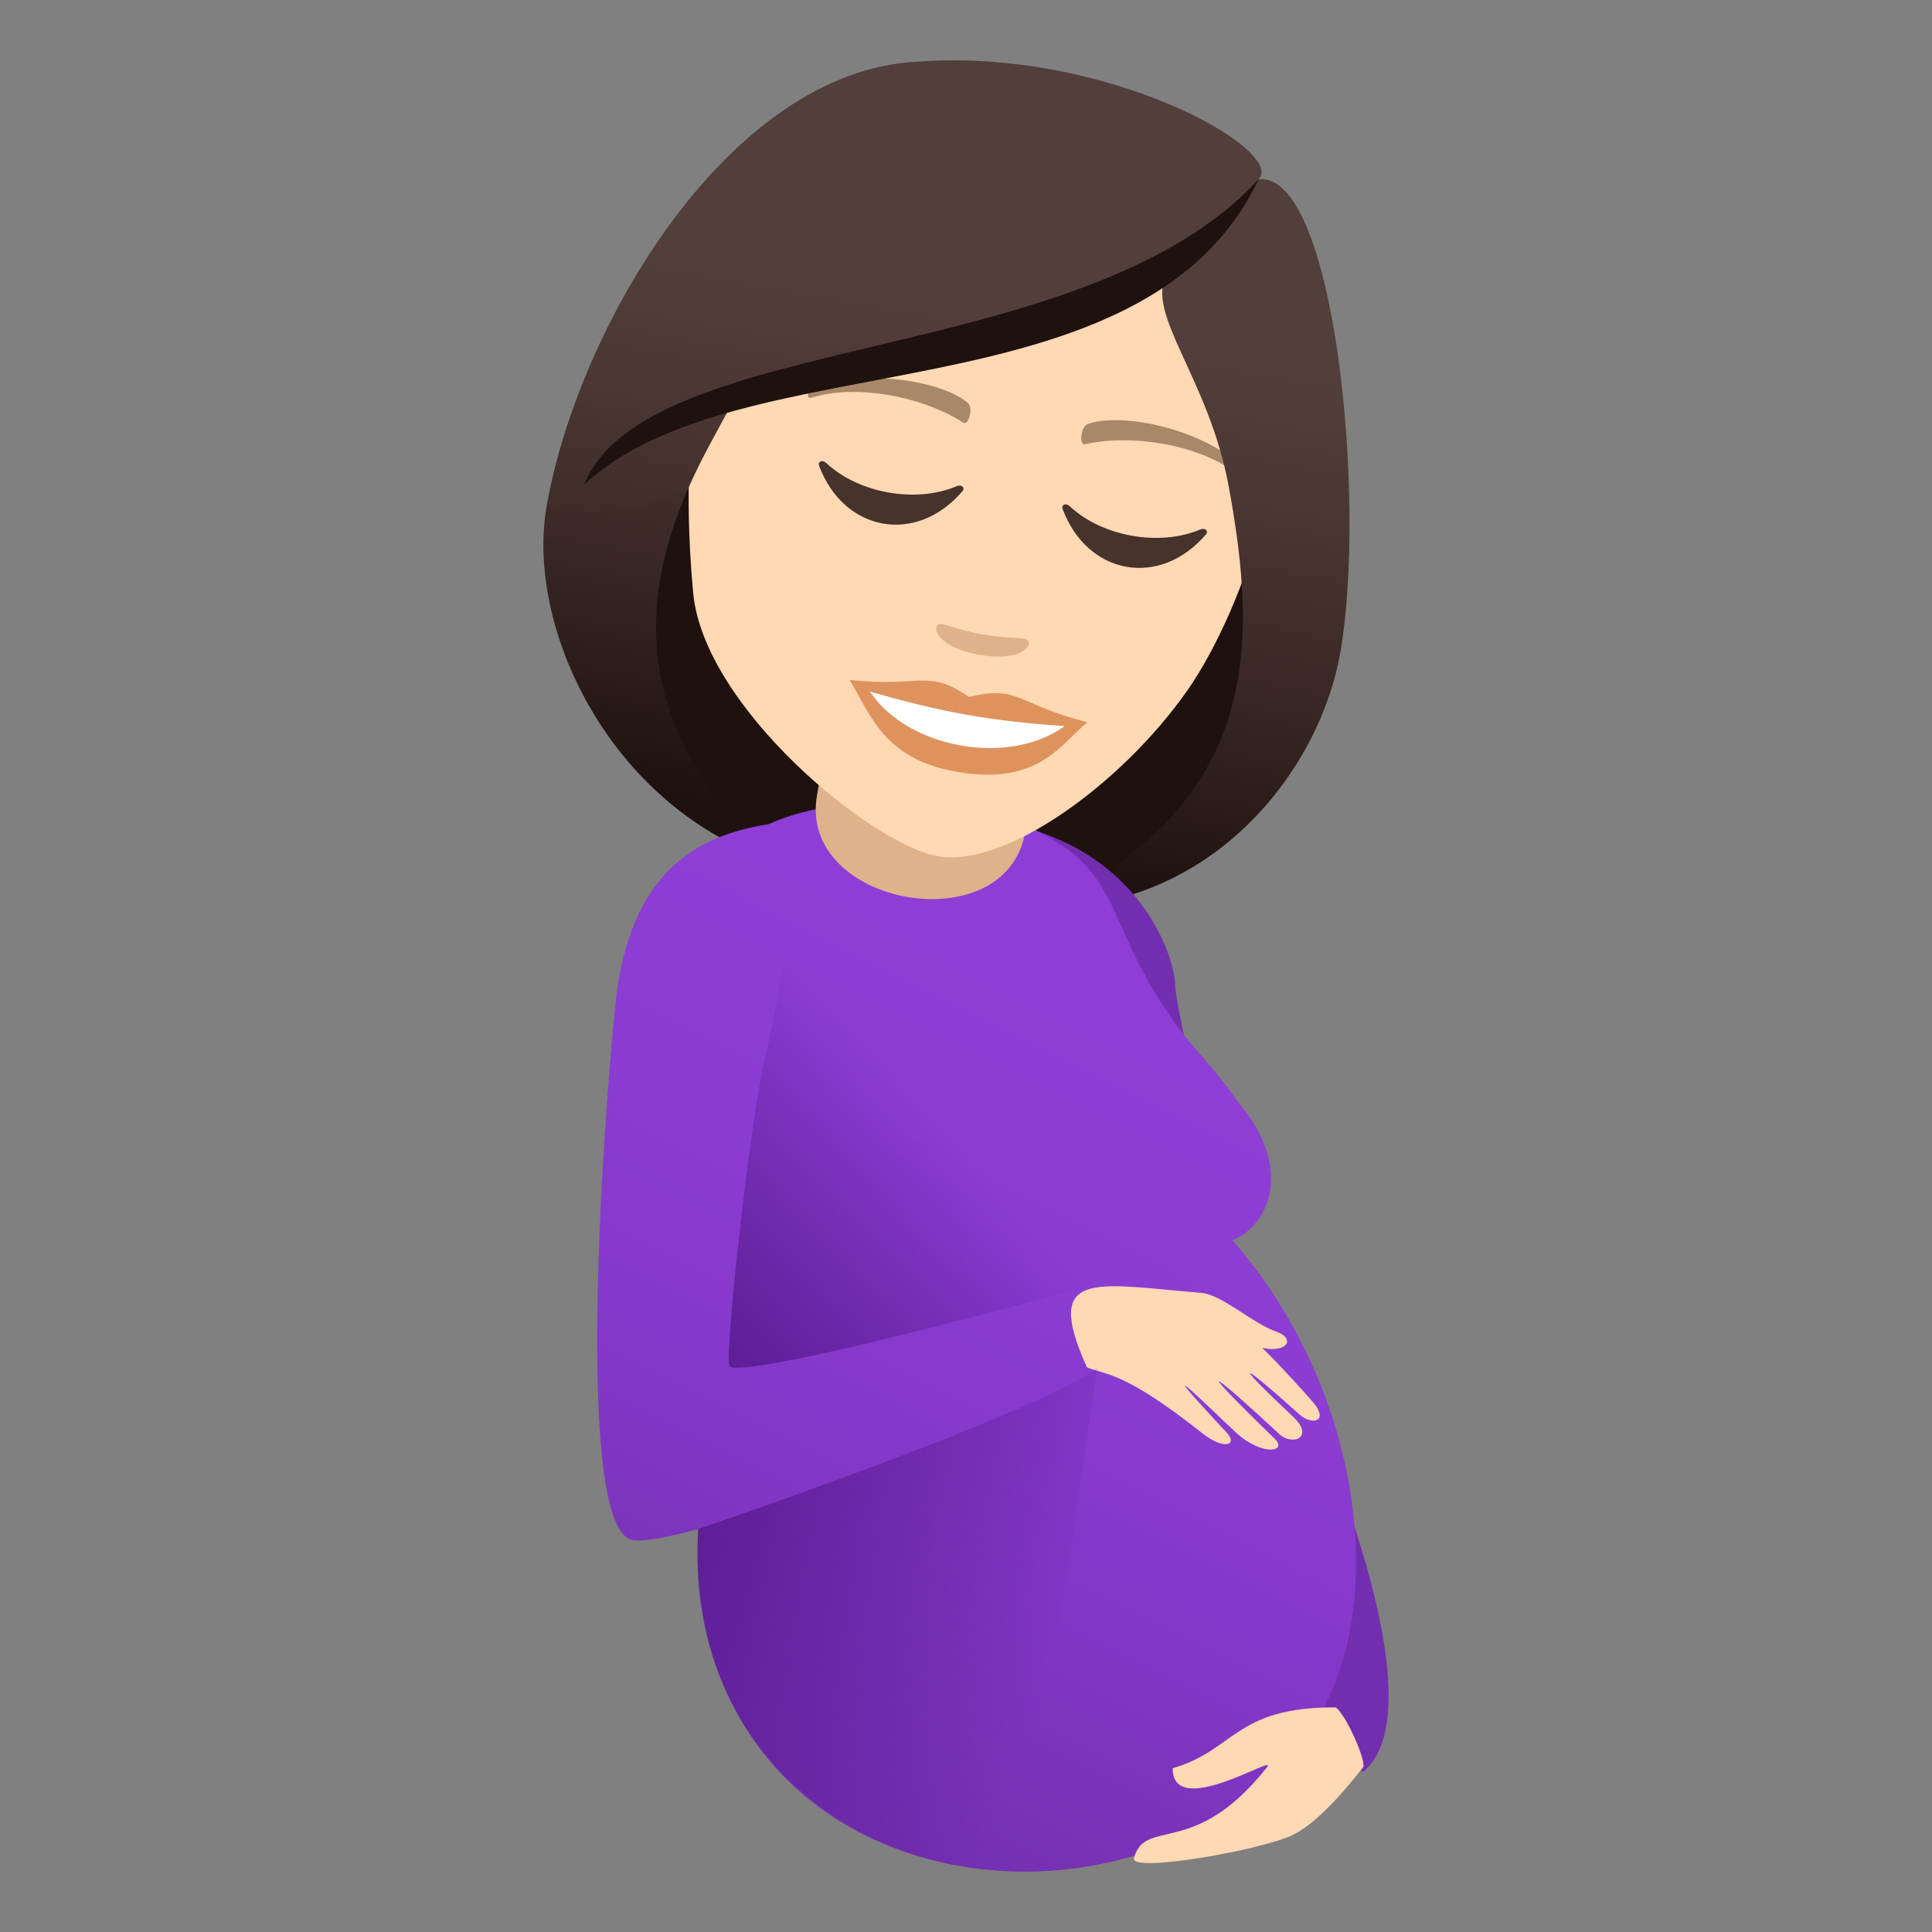 <?xml version="1.0" encoding="utf-8"?>
<!-- Generator: Adobe Illustrator 15.0.0, SVG Export Plug-In . SVG Version: 6.00 Build 0)  -->
<!DOCTYPE svg PUBLIC "-//W3C//DTD SVG 1.1//EN" "http://www.w3.org/Graphics/SVG/1.1/DTD/svg11.dtd">
<svg version="1.1" id="Layer_1" xmlns:x="http://ns.adobe.com/Extensibility/1.0/" xmlns:i="http://ns.adobe.com/AdobeIllustrator/10.0/" xmlns:graph="http://ns.adobe.com/Graphs/1.0/"
	 xmlns="http://www.w3.org/2000/svg" xmlns:xlink="http://www.w3.org/1999/xlink" xmlns:a="http://ns.adobe.com/AdobeSVGViewerExtensions/3.0/"
	 x="0px" y="0px" width="64px" height="64px" viewBox="0 0 64 64" enable-background="new 0 0 64 64" xml:space="preserve">
<rect x="0" y="0" width="64" height="64" fill="#808080" stroke="none"/>
<path fill="#1E110E" d="M34.502,30.073c9.723-2.045,9.387-10.9,9.387-10.9l-24.475-4.516c0,0-2.43,8.531,6.008,13.803
	c0,0,1.738,0.781,4.461,1.266C32.607,30.209,34.502,30.073,34.502,30.073z"/>
<linearGradient id="SVGID_1_" gradientUnits="userSpaceOnUse" x1="88.839" y1="-42.895" x2="88.839" y2="-70.671" gradientTransform="matrix(0.985 0.174 -0.174 0.985 -56.437 58.068)">
	<stop  offset="0.05" style="stop-color:#1E110E"/>
	<stop  offset="0.233" style="stop-color:#31211E"/>
	<stop  offset="0.522" style="stop-color:#493632"/>
	<stop  offset="0.7" style="stop-color:#523E3A"/>
	<a:midPointStop  offset="0.05" style="stop-color:#1E110E"/>
	<a:midPointStop  offset="0.4" style="stop-color:#1E110E"/>
	<a:midPointStop  offset="0.7" style="stop-color:#523E3A"/>
</linearGradient>
<path fill="url(#SVGID_1_)" d="M41.143,19.475c0.238,4.105-0.934,7.918-6.641,10.598c5.609,0.053,9.201-4.484,9.898-8.461
	L41.143,19.475z"/>
<linearGradient id="SVGID_2_" gradientUnits="userSpaceOnUse" x1="1710.24" y1="-43.743" x2="1710.24" y2="-71.547" gradientTransform="matrix(-0.985 -0.174 -0.174 0.985 1697.449 368.089)">
	<stop  offset="0.05" style="stop-color:#1E110E"/>
	<stop  offset="0.233" style="stop-color:#31211E"/>
	<stop  offset="0.522" style="stop-color:#493632"/>
	<stop  offset="0.7" style="stop-color:#523E3A"/>
	<a:midPointStop  offset="0.05" style="stop-color:#1E110E"/>
	<a:midPointStop  offset="0.4" style="stop-color:#1E110E"/>
	<a:midPointStop  offset="0.7" style="stop-color:#523E3A"/>
</linearGradient>
<path fill="url(#SVGID_2_)" d="M22.783,16.213c-1.617,3.773-1.811,7.762,2.643,12.246c-5.289-1.881-8.014-7.713-7.318-11.689
	L22.783,16.213z"/>
<path fill="#732EB0" d="M33.443,27.293c4.4,0.926,5.482,4.482,5.486,5.348c0.004,0.71,1.303,5.897,1.594,8.69
	c2.047,2.645,7.555,14.928,4.646,17.35C42.82,58.292,29.543,26.471,33.443,27.293z"/>
<linearGradient id="SVGID_3_" gradientUnits="userSpaceOnUse" x1="24.545" y1="59.234" x2="37.455" y2="33.583">
	<stop  offset="0" style="stop-color:#732EB0"/>
	<stop  offset="0.018" style="stop-color:#742FB1"/>
	<stop  offset="0.349" style="stop-color:#8237C6"/>
	<stop  offset="0.678" style="stop-color:#8B3CD2"/>
	<stop  offset="1" style="stop-color:#8E3ED6"/>
	<a:midPointStop  offset="0" style="stop-color:#732EB0"/>
	<a:midPointStop  offset="0.297" style="stop-color:#732EB0"/>
	<a:midPointStop  offset="1" style="stop-color:#8E3ED6"/>
</linearGradient>
<path fill="url(#SVGID_3_)" d="M40.826,41.085c1.188-0.473,2.094-2.377,0.131-4.65c0.006,0.01,0.01,0.018,0.016,0.027
	c-0.623-0.945-1.482-1.771-2.027-2.535c-2.98-4.157-1.148-5.532-7.279-7.436c-3.029-0.049-4.979,0.232-6.193,0.809
	c-0.002,0-0.004,0-0.006,0c-2.385,0.375-4.645,1.582-5.092,6.048c-0.428,4.278-1.338,17.323,0.58,17.667
	c0.365,0.064,1.154-0.084,2.174-0.363c-0.5,12.883,15.41,14.484,20.451,6.391C46.047,53.085,45.096,45.968,40.826,41.085z"/>
<path fill="#FFD8B4" d="M42.268,44.108c-0.803-0.287-1.791-1.225-2.473-1.279c-3.533-0.295-5.264-0.813-3.789,2.465
	c0.6,0.258,1.188,0.098,3.791,2.16c0.779,0.623,1.211,0.4,0.84,0.004c-2.965-3.182-0.332-0.594,0.301-0.008
	c0.865,0.799,1.744,0.652,1.279,0.201c-3.004-2.924-1.855-2.025,0.154-0.152c0.453,0.42,1.18,0.109,0.473-0.559
	c-2.232-2.105-1.627-1.736,0.197-0.088c0.402,0.359,0.949,0.26,0.521-0.32c-0.189-0.248-1.275-1.428-1.746-1.881
	C42.652,44.825,42.928,44.343,42.268,44.108z"/>
<path fill="#FFD8B4" d="M37.564,61.556c0.361-1.373,2.006,0.039,4.412-3.021c0.359-0.463-3.148,1.779-3.127,0.037
	c2.053-0.582,2.051-2.029,5.4-2.012c0.33,0.234,0.982,1.691,0.914,1.973c-0.873,1.117-1.664,1.912-2.313,2.24
	C41.855,61.278,37.436,62.056,37.564,61.556z"/>
<linearGradient id="SVGID_4_" gradientUnits="userSpaceOnUse" x1="22.997" y1="43.911" x2="30.904" y2="36.856">
	<stop  offset="0" style="stop-color:#5D1E96"/>
	<stop  offset="1" style="stop-color:#5D1E96;stop-opacity:0"/>
	<a:midPointStop  offset="0" style="stop-color:#5D1E96"/>
	<a:midPointStop  offset="0.333" style="stop-color:#5D1E96"/>
	<a:midPointStop  offset="1" style="stop-color:#5D1E96;stop-opacity:0"/>
</linearGradient>
<path fill="url(#SVGID_4_)" d="M35.961,42.603c-0.592,0.229-11.672,3.207-11.805,2.631c-0.135-0.576,0.707-8.289,1.223-10.367
	c0.27-1.092,0.547-2.586,0.693-3.959"/>
<linearGradient id="SVGID_5_" gradientUnits="userSpaceOnUse" x1="23.372" y1="49.523" x2="35.308" y2="54.144">
	<stop  offset="0" style="stop-color:#5D1E96"/>
	<stop  offset="1" style="stop-color:#5D1E96;stop-opacity:0"/>
	<a:midPointStop  offset="0" style="stop-color:#5D1E96"/>
	<a:midPointStop  offset="0.333" style="stop-color:#5D1E96"/>
	<a:midPointStop  offset="1" style="stop-color:#5D1E96;stop-opacity:0"/>
</linearGradient>
<path fill="url(#SVGID_5_)" d="M33.939,61.999c-5.35,0-11.258-3.766-10.811-11.348c3.15-1.074,11.496-4.029,13.215-5.338"/>
<path fill="#DEB38A" d="M27.064,26.344c-0.643,3.67,6.254,4.895,6.895,1.225l0.748-4.273l-6.896-1.223L27.064,26.344z"/>
<path fill="#FFD8B4" d="M34.447,3.651c-6.59-1.172-10.709,3.67-11.529,10.693c-0.162,1.41-0.129,3.496,0.045,5.305
	c0.359,3.768,5.887,8.32,8.107,8.715s6.063-2.373,8.238-5.457c1.08-1.529,2.016-3.852,2.342-5.234
	C43.262,10.792,41.035,4.821,34.447,3.651z"/>
<path fill="#A88868" d="M40.977,15.321c-1.281-1.115-3.83-1.678-4.947-1.271c-0.236,0.08-0.287,0.711-0.088,0.666
	c1.555-0.35,3.77,0.012,5.006,0.957C41.113,15.797,41.172,15.483,40.977,15.321z"/>
<path fill="#A88868" d="M26.975,12.833c1.582-0.605,4.168-0.256,5.082,0.51c0.195,0.158,0.029,0.77-0.145,0.658
	c-1.342-0.867-3.543-1.289-5.027-0.828C26.686,13.235,26.736,12.918,26.975,12.833z"/>
<path fill="#DEB38A" d="M34.049,21.219c-0.139-0.139-0.537-0.033-1.492-0.203c-0.957-0.17-1.293-0.406-1.471-0.324
	c-0.211,0.102-0.018,0.756,1.352,0.998C33.809,21.934,34.215,21.387,34.049,21.219z"/>
<path fill="#45332C" d="M31.672,16.114c-1.342,0.559-3.215,0.227-4.287-0.762c-0.162-0.152-0.295-0.045-0.256,0.066
	c0.822,2.211,3.236,2.639,4.76,0.846C31.965,16.174,31.877,16.026,31.672,16.114z"/>
<path fill="#45332C" d="M39.738,17.547c-1.342,0.561-3.215,0.227-4.287-0.764c-0.164-0.15-0.295-0.043-0.254,0.068
	c0.82,2.211,3.234,2.639,4.758,0.844C40.031,17.608,39.943,17.459,39.738,17.547z"/>
<path fill="#DE935D" d="M32.107,23.09c-1.424-0.959-1.551-0.305-3.963-0.566c0.715,1.184,1.145,2.615,3.529,3.039
	c2.738,0.488,3.463-0.926,4.352-1.639C33.668,23.338,33.773,22.68,32.107,23.09z"/>
<path fill="#FFFFFF" d="M28.816,22.907c1.27,1.908,4.629,2.482,6.449,1.146C32.822,23.887,31.166,23.592,28.816,22.907z"/>
<linearGradient id="SVGID_6_" gradientUnits="userSpaceOnUse" x1="79.611" y1="-42.764" x2="79.611" y2="-70.695" gradientTransform="matrix(0.985 0.174 -0.174 0.985 -56.437 58.068)">
	<stop  offset="0.05" style="stop-color:#1E110E"/>
	<stop  offset="0.233" style="stop-color:#31211E"/>
	<stop  offset="0.522" style="stop-color:#493632"/>
	<stop  offset="0.7" style="stop-color:#523E3A"/>
	<a:midPointStop  offset="0.05" style="stop-color:#1E110E"/>
	<a:midPointStop  offset="0.4" style="stop-color:#1E110E"/>
	<a:midPointStop  offset="0.7" style="stop-color:#523E3A"/>
</linearGradient>
<path fill="url(#SVGID_6_)" d="M41.691,5.938c0.941-0.949-5.031-4.367-11.316-3.893c-6.252,0.318-11.229,8.791-12.268,14.725
	c0.463,0.525,3.941,0.039,4.676-0.557c0.432-0.996,1.01-1.994,1.57-3.037c4.975-1.83,10.189-1.543,14.285-4.064
	c-0.693,1.291,1.406,3.449,2.059,6.969c0.211,1.143,0.381,2.279,0.445,3.395c0.84,1.107,1.814,1.9,3.258,2.137
	C45.277,16.592,44.223,5.667,41.691,5.938z"/>
<path fill="#1E110E" d="M19.348,16.061c5.133-4.84,18.533-2.07,22.344-10.123C35.928,12.241,21.422,10.901,19.348,16.061z"/>
</svg>
